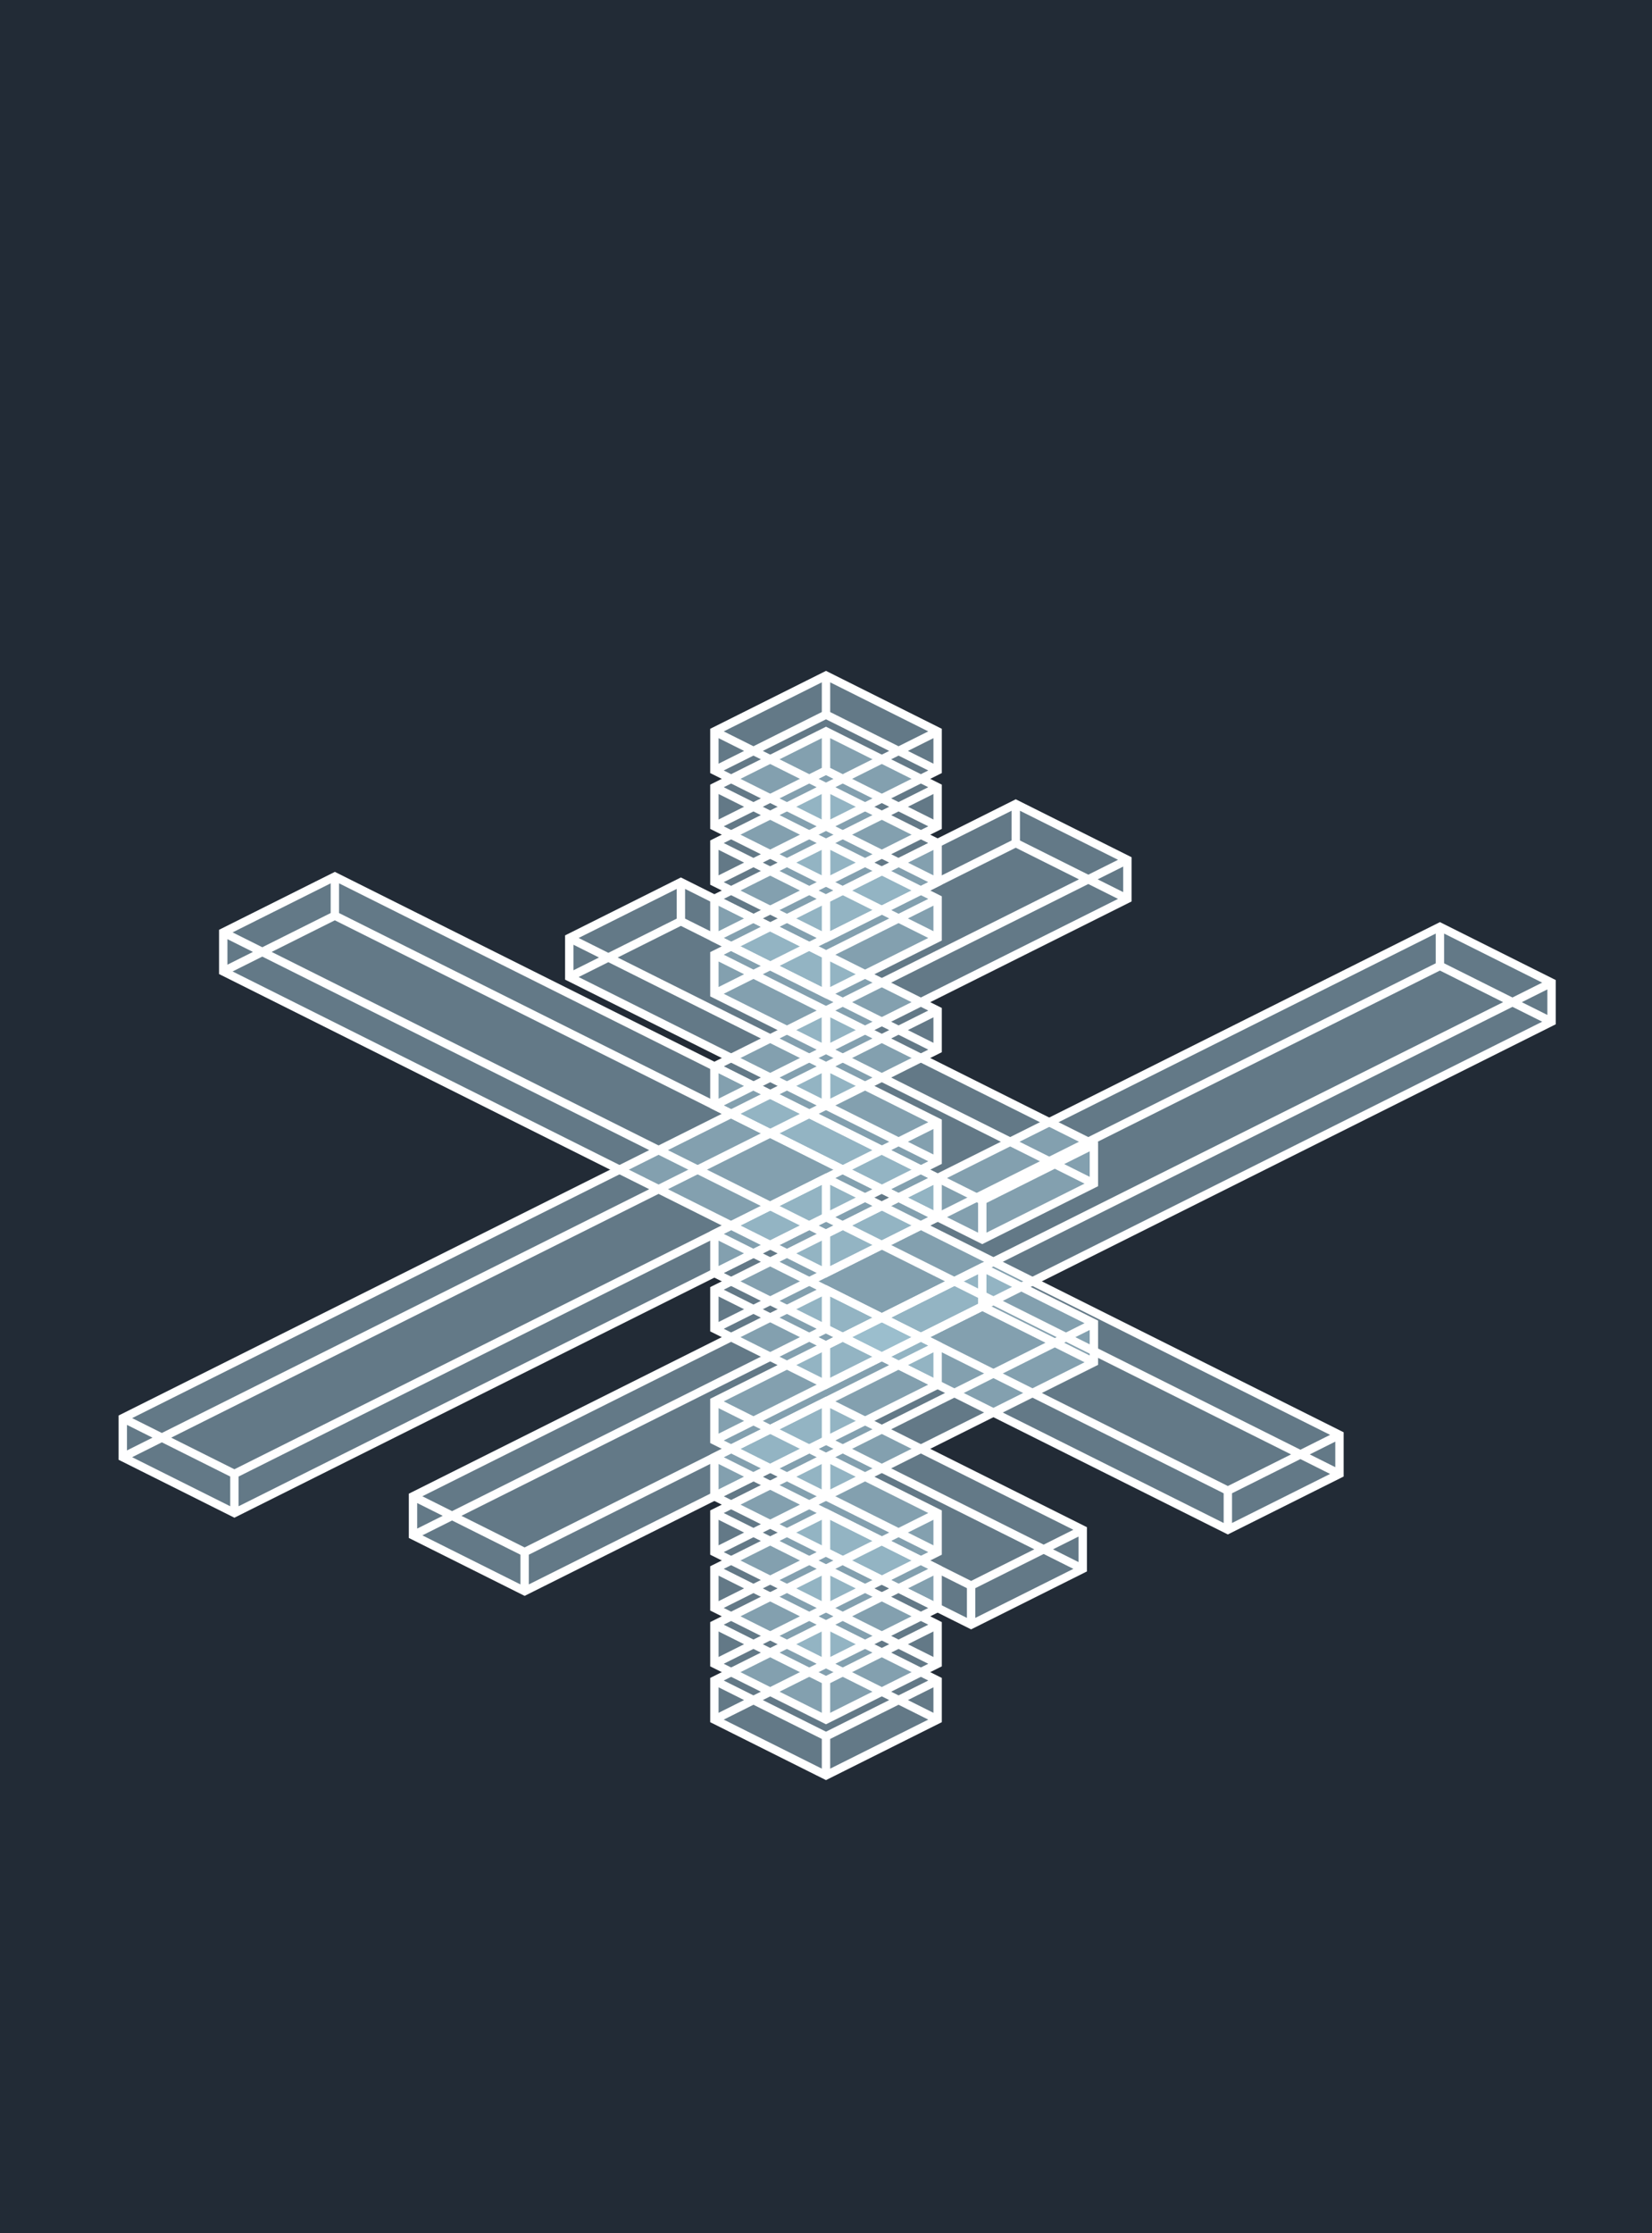 <?xml version="1.0" encoding="UTF-8"?>
<svg width="148" height="200" version="1.1" viewbox="0 0 148 200" xmlns="http://www.w3.org/2000/svg">
	<defs>
		<polygon id="base_square" points="-24,0 0,-12 24,0 0,12"/>
		<g id="base">
			<polygon points="-73,0 0,-37 73,0 0,37" fill="#46617E" stroke="none" transform="translate(0 8)"/>
			<use href="#base_square" x="-49"/>
			<use href="#base_square" x="-24.5" y="-12.25"/>
			<use href="#base_square" y="-24.5"/>
			<use href="#base_square" x="-24.5" y="12.25" />
			<use href="#base_square"/>
			<use href="#base_square" x="24.5"  y="-12.25"/>
			<use href="#base_square" y="24.5"/>
			<use href="#base_square" x="24.5"  y="12.25"/>
			<use href="#base_square" x="49"/>
		</g>
		<g id="final">
 			<path id="basic" d="M0 5 l10 -5 v-3.5 l-10 -5 l-10 5 v3.5 z
				 v-3.5 l10 -5 m0 3.5 l-10 -5 m0 -3.5 v3.5 l-10 5 m0 -3.5 l10 5"/>
			 <use href="#basic" y="-5"/>
			 <use href="#basic" y="-10"/>
			 <use href="#basic" y="-15"/>
			 <path d="M13 -8.5 l10 -5 v-3.5 l-23 -11.5 l-10 5 v3.5 z
				 v-3.5 l10 -5 m0 3.5 l-23 -11.5 m0 -3.5 v3.5 l-10 5 m0 -3.5 l23 11.5"/>
 			<path d="M0 -20 l24 -12 v-3.5 l-10 -5 l-24 12 v3.5 z
			 v-3.5 l24 -12 m0 3.5 l-10 -5 m0 -3.5 v3.5 l-24 12 m0 -3.5 l10 5"/>
 			<path d="M-27 -11.5 l37 -18.5 v-3.5 l-10 -5 l-37 18.5 v3.5 z
			 v-3.5 l37 -18.5 m0 3.5 l-10 -5 m0 -3.5 v3.5 l-37 18.5 m0 -3.5 l10 5"/>
 			<path d="M0 -30 l65 -32.5 v-3.5 l-10 -5 l-65 32.5 v3.5 z
			 v-3.5 l65 -32.5 m0 3.5 l-10 -5 m0 -3.5 v3.5 l-65 32.5 m0 -3.5 l10 5"/>
 			<path d="M36 -17 l10 -5 v-3.5 l-46 -23 l-10 5 v3.5 z
			 v-3.5 l10 -5 m0 3.5 l-46 -23 m0 -3.5 v3.5 l-10 5 m0 -3.5 l46 23"/>
 			<path d="M0 -40 l10 -5 v-3.5 l-54 -27 l-10 5 v3.5 z
				 v-3.5 l10 -5 m0 3.5 l-54 -27 m0 -3.5 v3.5 l-10 5 m0 -3.5 l54 27"/>
 			<path d="M-53 -18.5 l63 -31.5 v-3.5 l-10 -5 l-63 31.5 v3.5 z
				 v-3.5 l63 -31.5 m0 3.5 l-10 -5 m0 -3.5 v3.5 l-63 31.5 m0 -3.5 l10 5"/>
			<path d="M14 -43 l10 -5 v-3.5 l-24 -12 l-10 5 v3.5 z
				 v-3.5 l10 -5 m0 3.5 l-24 -12 m0 -3.5 v3.5 l-10 5 m0 -3.5 l24 12"/>
			<path d="M0 -55 l10 -5 v-3.5 l-23 -11.5 l-10 5 v3.5 z
				 v-3.5 l10 -5 m0 3.5 l-23 -11.5 m0 -3.5 v3.5 l-10 5 m0 -3.5 l23 11.5"/>
			<path d="M0 -60 l27 -13.5 v-3.5 l-10 -5 l-27 13.5 v3.5 z
				 v-3.5 l27 -13.5 m0 3.5 l-10 -5 m0 -3.5 v3.5 l-27 13.5 m0 -3.5 l10 5"/>
			<use href="#basic" y="-70"/>
			<use href="#basic" y="-75"/>
			<use href="#basic" y="-80"/>
			<use href="#basic" y="-85"/>
		</g>
		<g id="final2">
			<path d="M0 5 l10 -5 v-3.5 l-10 -5 l-10 5 v3.5 z" id="basic2"/>
			<use href="#basic2" y="-5"/>
			<use href="#basic2" y="-10"/>
			<use href="#basic2" y="-15"/>
			<path d="M13  -8.5  l10 -5 v-3.5 l-23 -11.5 l-10 5 v3.5 z"/>
			<path d="M0   -20   l24 -12 v-3.5 l-10 -5 l-24 12 v3.5 z"/>
			<path d="M-27 -11.5 l37 -18.5 v-3.5 l-10 -5 l-37 18.5 v3.5 z"/>
			<path d="M0   -30   l65 -32.5 v-3.5 l-10 -5 l-65 32.5 v3.5 z"/>
			<path d="M36  -17   l10 -5 v-3.5 l-46 -23 l-10 5 v3.5 z"/>
			<path d="M0   -40   l10 -5 v-3.5 l-54 -27 l-10 5 v3.5 z"/>
			<path d="M-53 -18.5 l63 -31.5 v-3.5 l-10 -5 l-63 31.5 v3.5 z"/>
			<path d="M14  -43   l10 -5 v-3.5 l-24 -12 l-10 5 v3.5 z"/>
			<path d="M0   -55   l10 -5 v-3.5 l-23 -11.5 l-10 5 v3.5 z"/>
			<path d="M0   -60   l27 -13.5 v-3.5 l-10 -5 l-27 13.5 v3.5 z"/>
			<use href="#basic2" y="-70"/>
			<use href="#basic2" y="-75"/>
			<use href="#basic2" y="-80"/>
			<use href="#basic2" y="-85"/>
		</g>
	</defs>
	<rect width="100%" height="100%" fill="#222B36"/>
	<!-- <use href="#base" x="74" y="154" fill="#788FA8" alt-fill="#91BBE6" stroke="white"/> -->
	<use href="#final2" x="74" y="154" fill="#A4C8D9" fill-opacity="0.5"/>
	<use href="#final" x="74" y="154" fill="none" stroke="white" stroke-width="0.75"/>
</svg>

